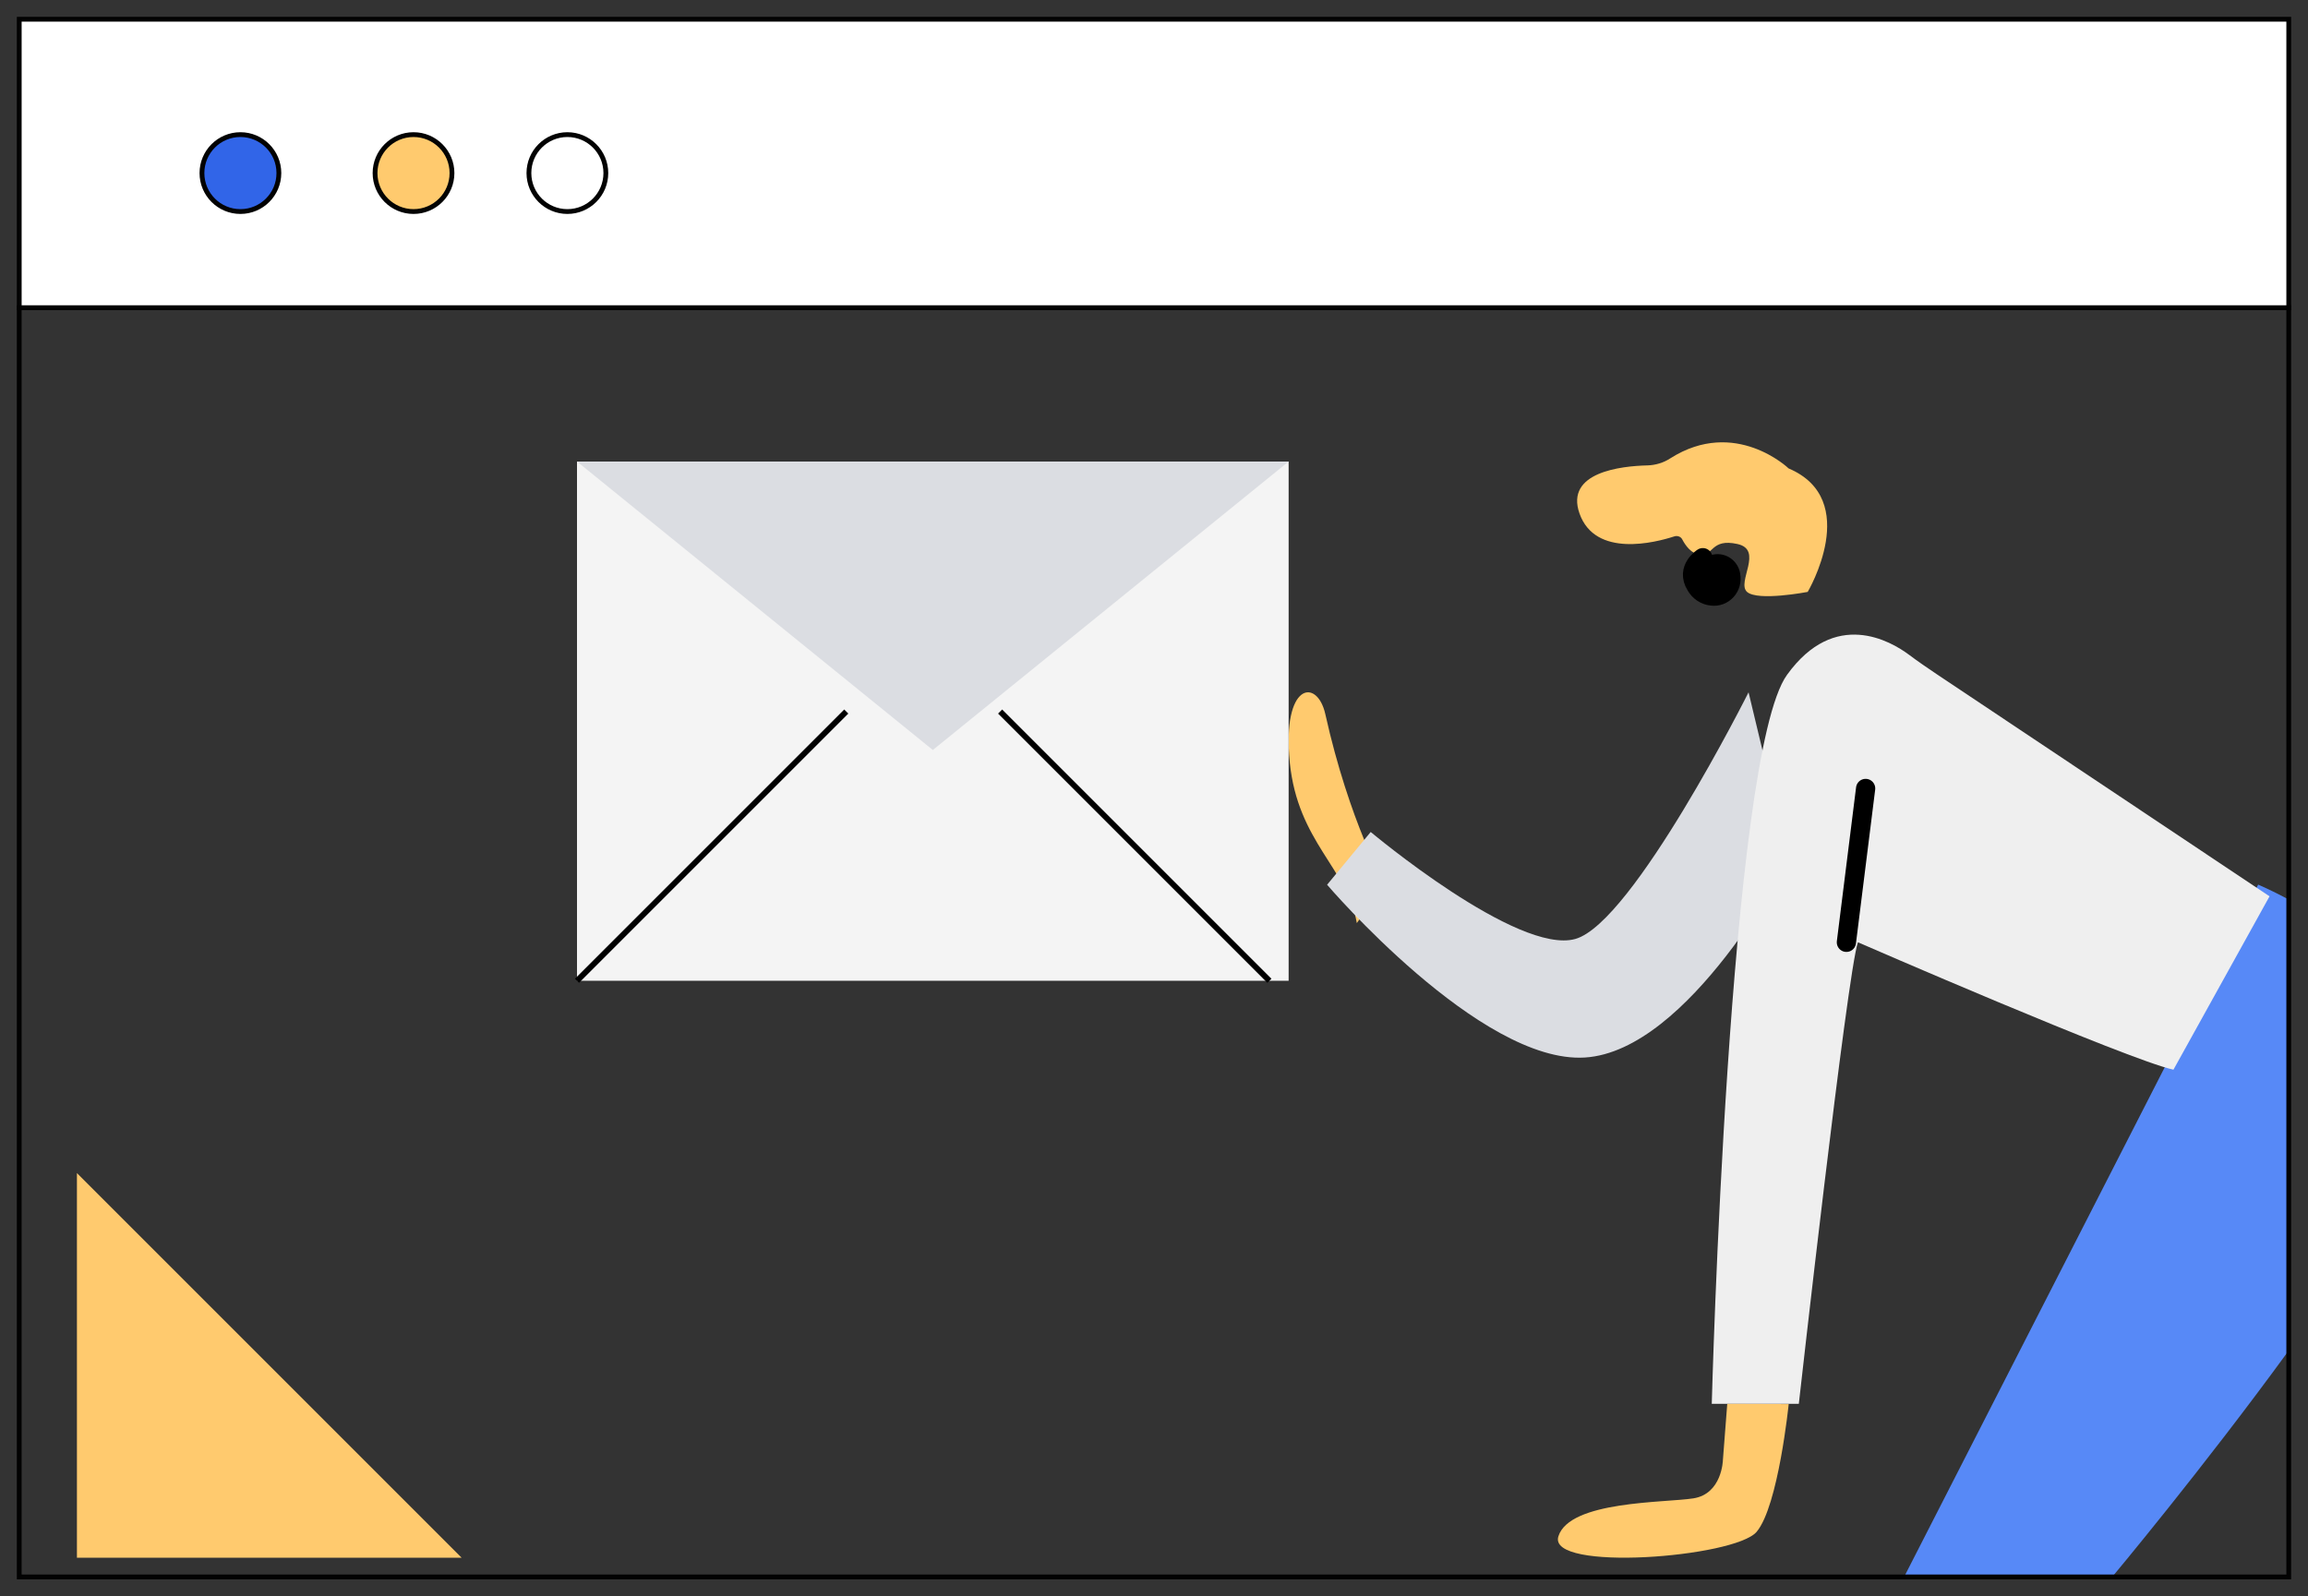 <?xml version="1.0" encoding="UTF-8"?>
<svg width="120px" height="83px" viewBox="0 0 120 83" version="1.1" xmlns="http://www.w3.org/2000/svg" xmlns:xlink="http://www.w3.org/1999/xlink">
    <rect x="0" y="0" width="120" height="83" fill="#333333" stroke="none"/>
    <!-- Generator: Sketch 52.3 (67297) - http://www.bohemiancoding.com/sketch -->
    <title>Group 4</title>
    <desc>Created with Sketch.</desc>
    <g id="页面-1" stroke="none" stroke-width="1" fill="none" fill-rule="evenodd">
        <g id="light-copy-2" transform="translate(-1020, -1267)">
            <g id="Group-4" transform="translate(1021, 1268)">
                <path d="M117.992,45.771 C117.047,45.269 116.408,45 116.408,45 L98,81 L108.819,81 C108.819,81 113.53,75.37 118,69.226 L117.992,45.771 Z" id="Path" fill="#5789F7"></path>
                <path d="M71,44.974 C71,44.974 69.154,41.727 67.909,36.141 C67.483,34.229 65.647,34.501 66.06,38.645 C66.474,42.789 69.068,44.159 69.544,47 L71,44.974 Z" id="Path" fill="#FFCA6E"></path>
                <path d="M89.913,35 C89.913,35 83.91,46.978 80.909,47.825 C77.907,48.672 70.267,42.263 70.267,42.263 L68,45.007 C68,45.007 75.959,54.326 81.4,53.991 C86.84,53.656 92,43.701 92,43.701 L89.913,35 Z" id="Path" fill="#DBDDE2"></path>
                <path d="M85.85,22.83 C85.502,23.059 85.085,23.189 84.652,23.201 C83.299,23.234 80.368,23.547 81.122,25.698 C81.943,28.026 85.075,27.21 86.054,26.892 C86.215,26.839 86.394,26.907 86.464,27.047 C86.62,27.346 86.931,27.804 87.395,27.849 C88.093,27.911 87.955,26.985 89.332,27.288 C90.71,27.59 89.276,29.281 89.835,29.779 C90.395,30.277 92.988,29.779 92.988,29.779 C92.988,29.779 95.827,24.984 91.994,23.357 C92.003,23.362 89.222,20.692 85.85,22.83 Z" id="Path" fill="#FFCA6E"></path>
                <path d="M99.702,34.061 C99.212,33.732 98.722,33.398 98.252,33.045 C97.308,32.341 94.402,30.637 91.912,34.093 C88.884,38.288 88,72 88,72 L92.526,72 C92.526,72 95.041,49.589 95.599,47.998 C95.599,47.998 109.601,54.094 112.004,54.624 L117,45.609 L99.702,34.061 Z" id="Path" fill="#EFEFEF"></path>
                <path d="M88.805,72 L88.578,74.938 C88.578,74.938 88.533,76.678 87.047,76.914 C85.562,77.15 80.612,77.031 80.025,78.89 C79.438,80.75 89.211,79.995 90.336,78.651 C91.461,77.307 92,72.011 92,72.011 L88.805,72 Z" id="Path" fill="#FFCA6E"></path>
                <path d="M95,48 L96,40" id="Path" stroke="#000000" fill="#FFFFFF" stroke-linecap="round" stroke-linejoin="round"></path>
                <rect id="Rectangle" fill="#F4F4F4" x="29" y="23" width="37" height="27"></rect>
                <polyline id="Path" fill="#DBDDE2" points="29 23 47.501 38 66 23"></polyline>
                <path d="M29,50 L43,36" id="Path" stroke="#000000" stroke-width="0.3" fill="#FFFFFF"></path>
                <path d="M65,50 L51,36" id="Path" stroke="#000000" stroke-width="0.3" fill="#FFFFFF"></path>
                <polygon id="Path" fill="#FFCA6E" points="3 60 3 80 23 80"></polygon>
                <path d="M87.535,28 C87.535,28 86.63,28.568 87.174,29.445 C87.347,29.754 87.657,29.959 88.004,29.993 C88.286,30.03 88.569,29.925 88.763,29.712 C88.957,29.499 89.039,29.203 88.983,28.918 C88.983,28.918 88.983,28.905 88.983,28.899 C88.946,28.684 88.814,28.498 88.625,28.396 C88.437,28.295 88.213,28.288 88.019,28.378 C87.714,28.499 87.555,28.843 87.657,29.161 C87.704,29.305 87.813,29.418 87.952,29.469 C88.092,29.52 88.247,29.502 88.372,29.421 C88.488,29.354 88.56,29.226 88.557,29.089 C88.555,28.952 88.478,28.828 88.359,28.765" id="Path" stroke="#000000" stroke-linecap="round" stroke-linejoin="round"></path>
                <rect id="Rectangle" stroke="#020202" stroke-width="0.25" x="0" y="15" width="118" height="66"></rect>
                <rect id="Rectangle" stroke="#020202" stroke-width="0.25" fill="#FFFFFF" x="0" y="0" width="118" height="15"></rect>
                <circle id="Oval" stroke="#020202" stroke-width="0.25" fill="#FFFFFF" cx="28.5" cy="8" r="2"></circle>
                <circle id="Oval" stroke="#020202" stroke-width="0.25" fill="#FFCA6E" cx="20.5" cy="8" r="2"></circle>
                <circle id="Oval" stroke="#020202" stroke-width="0.25" fill="#3165E8" cx="11.5" cy="8" r="2"></circle>
            </g>
        </g>
    </g>
</svg>